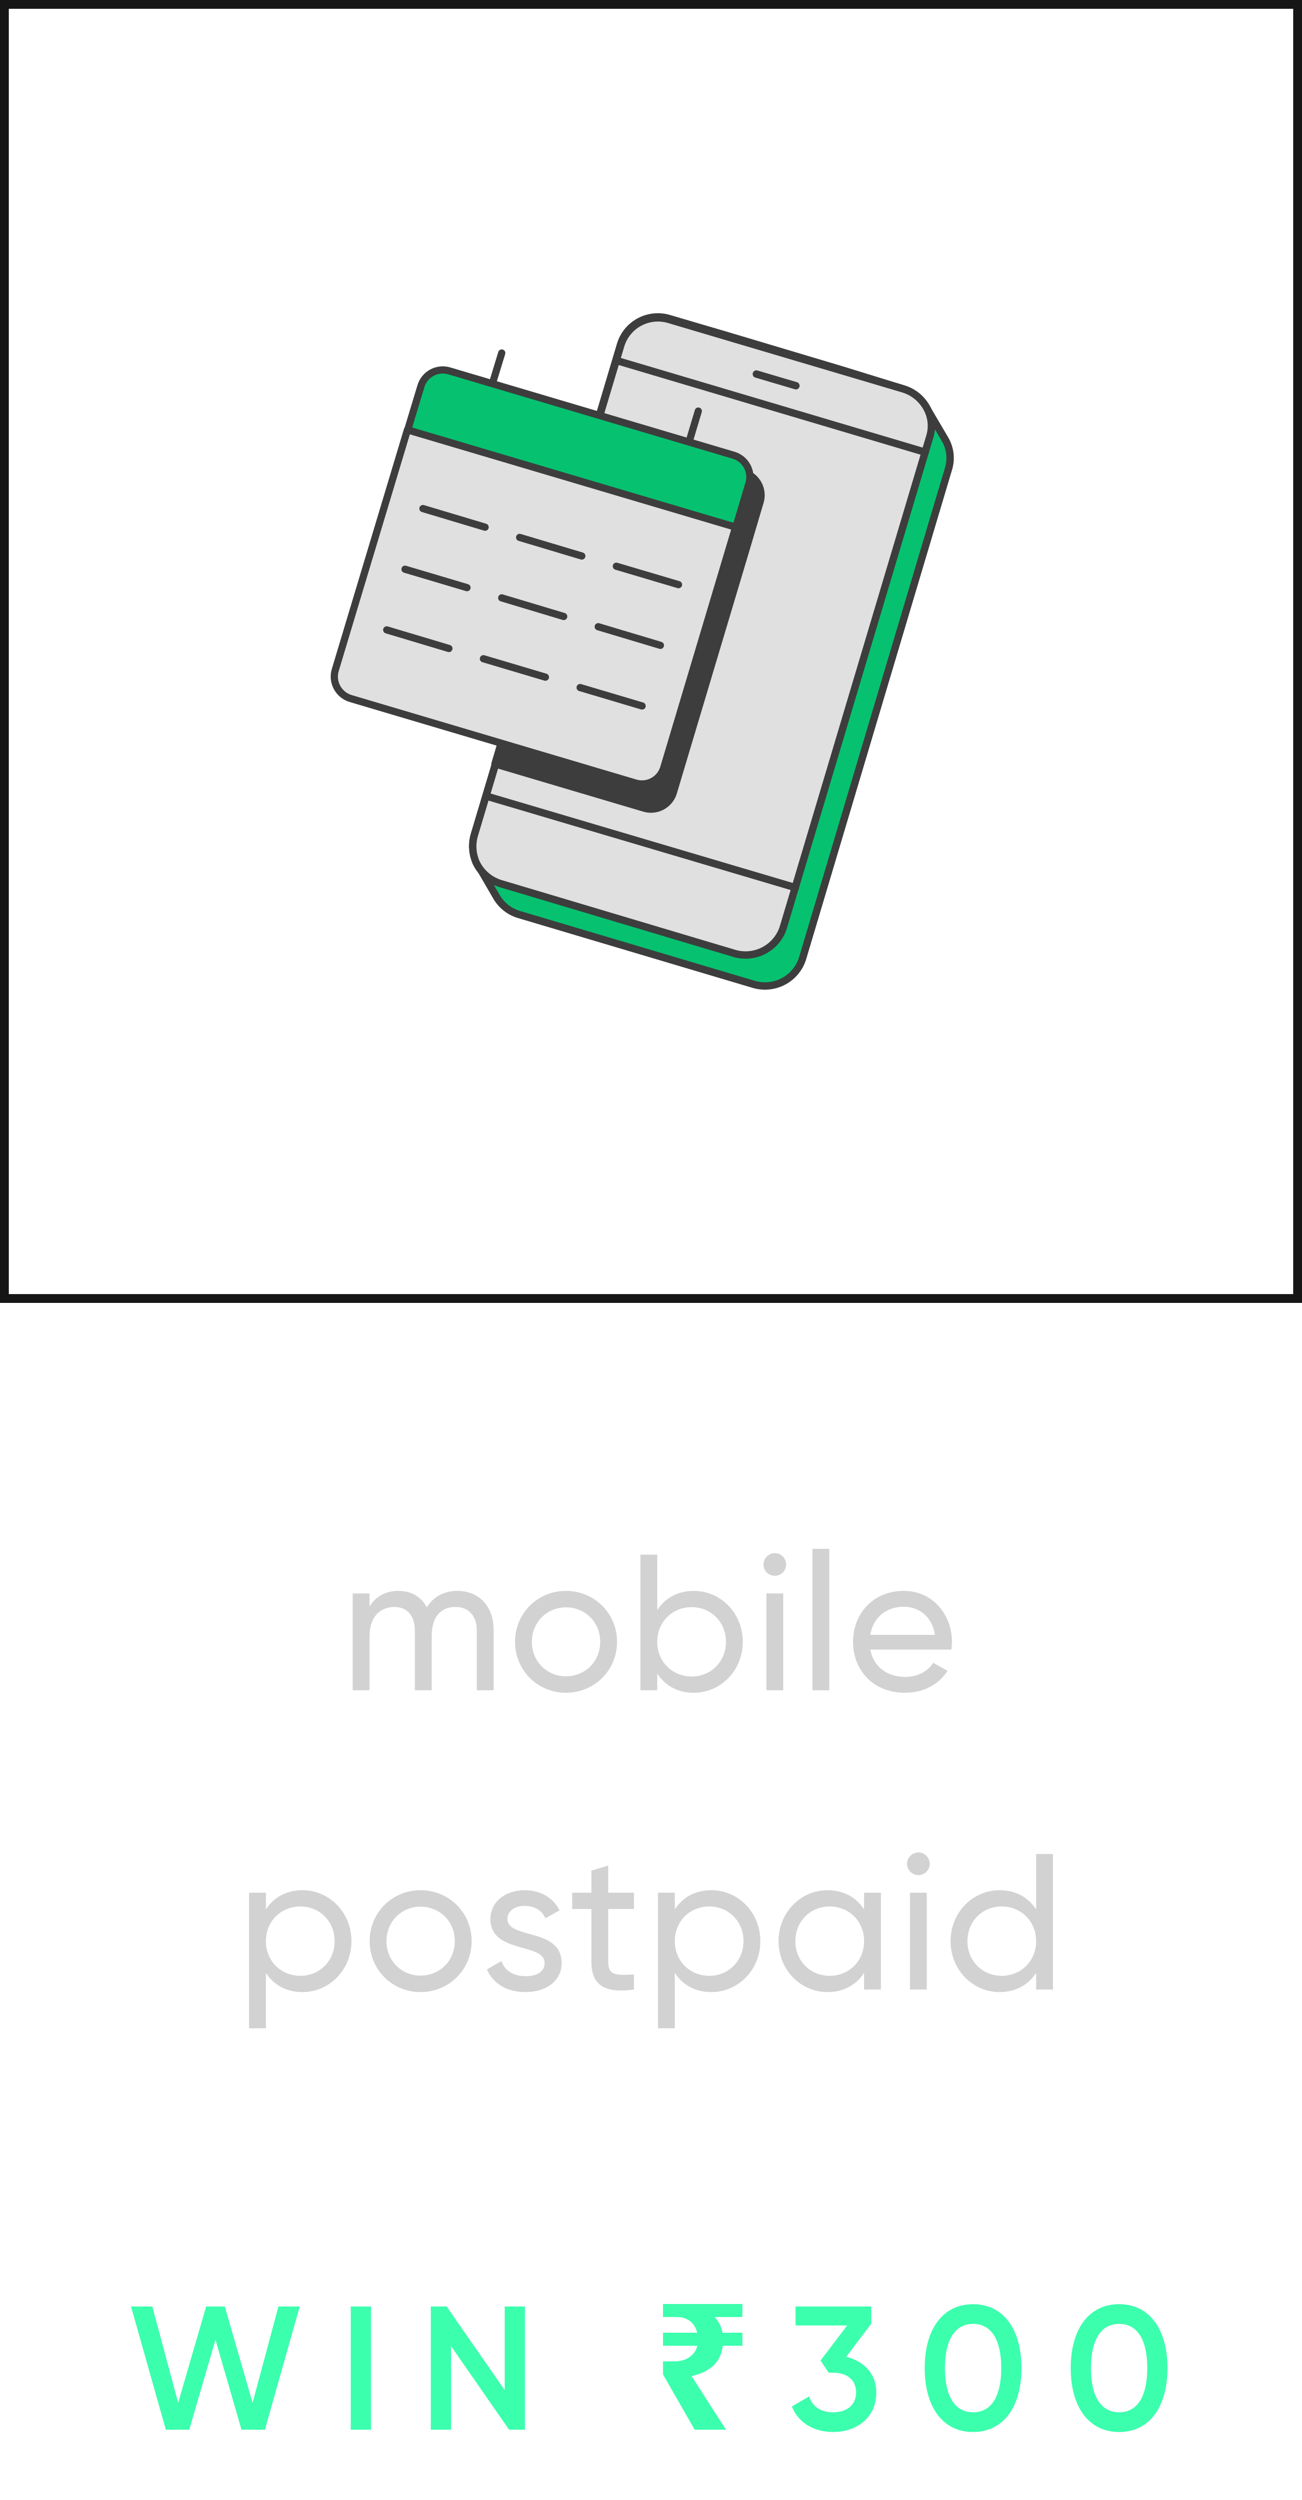 <svg width="74" height="142" viewBox="0 0 74 142" fill="none" xmlns="http://www.w3.org/2000/svg">
<path d="M53.726 24.974L52.569 23.009C52.282 22.566 51.846 22.24 51.338 22.089L47.922 21.033L41.45 19.099L38.033 18.095C37.753 18.01 37.459 17.982 37.168 18.011C36.877 18.041 36.594 18.127 36.337 18.265C36.08 18.404 35.852 18.592 35.668 18.818C35.484 19.045 35.346 19.305 35.264 19.585L26.967 47.39C26.808 47.91 26.846 48.47 27.073 48.964L28.197 50.898C28.34 51.155 28.532 51.381 28.764 51.562C28.995 51.744 29.261 51.877 29.545 51.955L42.84 55.908C43.407 56.075 44.017 56.013 44.538 55.734C45.059 55.455 45.448 54.981 45.619 54.417L53.916 26.602C53.995 26.332 54.019 26.049 53.986 25.769C53.953 25.49 53.865 25.22 53.726 24.974Z" fill="#06C270" stroke="#3D3D3D" stroke-width="0.42" stroke-linecap="round" stroke-linejoin="round"/>
<path d="M52.569 22.998C52.278 22.561 51.843 22.239 51.339 22.089L38.033 18.147C37.754 18.063 37.461 18.035 37.17 18.064C36.88 18.093 36.598 18.18 36.342 18.319C36.085 18.457 35.859 18.645 35.676 18.871C35.492 19.098 35.356 19.358 35.275 19.637L26.956 47.442C26.807 47.964 26.848 48.522 27.073 49.017C27.211 49.297 27.405 49.546 27.645 49.748C27.884 49.95 28.163 50.1 28.463 50.19L41.747 54.153C42.315 54.317 42.926 54.252 43.446 53.971C43.967 53.69 44.355 53.216 44.527 52.652L52.834 24.837C52.934 24.53 52.962 24.205 52.916 23.887C52.87 23.568 52.751 23.264 52.569 22.998Z" fill="#E0E0E0" stroke="#3D3D3D" stroke-width="0.42" stroke-linecap="round" stroke-linejoin="round"/>
<path d="M52.58 25.683L35.03 20.473" stroke="#3D3D3D" stroke-width="0.42" stroke-linecap="round" stroke-linejoin="round"/>
<path d="M45.237 21.909L42.988 21.244" stroke="#3D3D3D" stroke-width="0.42" stroke-linecap="round" stroke-linejoin="round"/>
<path d="M45.205 50.412L27.635 45.213" stroke="#3D3D3D" stroke-width="0.42" stroke-linecap="round" stroke-linejoin="round"/>
<path d="M43.19 28.525L42.426 31.104L38.266 45.012C38.166 45.346 37.936 45.627 37.628 45.793C37.32 45.96 36.958 45.998 36.622 45.899L28.134 43.384L33.81 24.361L42.298 26.855C42.468 26.905 42.626 26.988 42.764 27.099C42.901 27.21 43.014 27.348 43.097 27.503C43.18 27.659 43.231 27.829 43.247 28.005C43.263 28.18 43.243 28.357 43.19 28.525Z" fill="#3D3D3D" stroke="#3D3D3D" stroke-width="0.42" stroke-linecap="round" stroke-linejoin="round"/>
<path d="M42.563 27.47L41.81 29.995L23.157 24.468L23.921 21.942C23.969 21.779 24.048 21.627 24.155 21.494C24.262 21.361 24.394 21.251 24.544 21.169C24.694 21.088 24.859 21.037 25.029 21.019C25.198 21.001 25.37 21.017 25.534 21.065L41.683 25.853C41.848 25.9 42.002 25.98 42.136 26.087C42.27 26.194 42.382 26.327 42.463 26.477C42.545 26.628 42.596 26.793 42.614 26.963C42.631 27.134 42.614 27.306 42.563 27.47Z" fill="#06C270" stroke="#3D3D3D" stroke-width="0.41" stroke-linecap="round" stroke-linejoin="round"/>
<path d="M41.81 29.941L37.725 43.606C37.676 43.768 37.596 43.92 37.489 44.051C37.382 44.183 37.249 44.292 37.099 44.372C36.95 44.453 36.785 44.503 36.616 44.52C36.447 44.538 36.276 44.521 36.112 44.472L19.932 39.675C19.602 39.577 19.325 39.353 19.16 39.052C18.995 38.751 18.956 38.398 19.051 38.068L23.157 24.414L41.81 29.941Z" fill="#E0E0E0" stroke="#3D3D3D" stroke-width="0.41" stroke-linecap="round" stroke-linejoin="round"/>
<path d="M39.688 23.348L39.179 25.049" stroke="#3D3D3D" stroke-width="0.41" stroke-linecap="round" stroke-linejoin="round"/>
<path d="M28.516 20.051L27.996 21.752" stroke="#3D3D3D" stroke-width="0.41" stroke-linecap="round" stroke-linejoin="round"/>
<path d="M27.571 29.942L24.038 28.885" stroke="#3D3D3D" stroke-width="0.41" stroke-linecap="round" stroke-linejoin="round"/>
<path d="M33.067 31.58L29.534 30.523" stroke="#3D3D3D" stroke-width="0.41" stroke-linecap="round" stroke-linejoin="round"/>
<path d="M38.563 33.206L35.03 32.16" stroke="#3D3D3D" stroke-width="0.41" stroke-linecap="round" stroke-linejoin="round"/>
<path d="M26.542 33.376L23.02 32.33" stroke="#3D3D3D" stroke-width="0.41" stroke-linecap="round" stroke-linejoin="round"/>
<path d="M32.038 35.014L28.516 33.957" stroke="#3D3D3D" stroke-width="0.41" stroke-linecap="round" stroke-linejoin="round"/>
<path d="M37.534 36.653L34.001 35.596" stroke="#3D3D3D" stroke-width="0.41" stroke-linecap="round" stroke-linejoin="round"/>
<path d="M25.513 36.832L21.98 35.775" stroke="#3D3D3D" stroke-width="0.41" stroke-linecap="round" stroke-linejoin="round"/>
<path d="M30.998 38.46L27.476 37.414" stroke="#3D3D3D" stroke-width="0.41" stroke-linecap="round" stroke-linejoin="round"/>
<path d="M36.494 40.097L32.972 39.051" stroke="#3D3D3D" stroke-width="0.41" stroke-linecap="round" stroke-linejoin="round"/>
<rect x="0.25" y="0.25" width="73.5" height="73.5" stroke="#161616" stroke-width="0.5"/>
<path d="M25.986 90.357C25.271 90.357 24.644 90.665 24.259 91.292C23.94 90.698 23.39 90.357 22.642 90.357C21.971 90.357 21.399 90.621 21.003 91.237V90.5H20.046V96H21.003V92.942C21.003 91.754 21.674 91.27 22.411 91.27C23.126 91.27 23.577 91.743 23.577 92.612V96H24.534V92.942C24.534 91.754 25.117 91.27 25.887 91.27C26.613 91.27 27.097 91.743 27.097 92.612V96H28.054V92.579C28.054 91.204 27.207 90.357 25.986 90.357ZM32.166 96.143C33.772 96.143 35.07 94.878 35.07 93.25C35.07 91.622 33.772 90.357 32.166 90.357C30.56 90.357 29.273 91.622 29.273 93.25C29.273 94.878 30.56 96.143 32.166 96.143ZM32.166 95.208C31.077 95.208 30.23 94.361 30.23 93.25C30.23 92.139 31.077 91.292 32.166 91.292C33.266 91.292 34.113 92.139 34.113 93.25C34.113 94.361 33.266 95.208 32.166 95.208ZM39.434 90.357C38.499 90.357 37.795 90.775 37.355 91.446V88.3H36.398V96H37.355V95.054C37.795 95.725 38.499 96.143 39.434 96.143C40.963 96.143 42.217 94.878 42.217 93.25C42.217 91.622 40.963 90.357 39.434 90.357ZM39.313 95.219C38.202 95.219 37.355 94.372 37.355 93.25C37.355 92.128 38.202 91.281 39.313 91.281C40.413 91.281 41.26 92.128 41.26 93.25C41.26 94.372 40.413 95.219 39.313 95.219ZM44.043 89.499C44.395 89.499 44.681 89.213 44.681 88.861C44.681 88.509 44.395 88.212 44.043 88.212C43.68 88.212 43.394 88.509 43.394 88.861C43.394 89.213 43.68 89.499 44.043 89.499ZM43.559 96H44.516V90.5H43.559V96ZM46.176 96H47.133V87.97H46.176V96ZM49.464 93.69H54.073C54.095 93.547 54.106 93.404 54.106 93.261C54.106 91.721 53.028 90.357 51.367 90.357C49.651 90.357 48.485 91.622 48.485 93.25C48.485 94.9 49.662 96.143 51.433 96.143C52.533 96.143 53.369 95.648 53.853 94.9L53.039 94.438C52.764 94.889 52.214 95.241 51.455 95.241C50.432 95.241 49.651 94.68 49.464 93.69ZM51.367 91.259C52.192 91.259 52.973 91.765 53.138 92.854H49.464C49.618 91.897 50.333 91.259 51.367 91.259ZM17.192 107.357C16.257 107.357 15.553 107.775 15.113 108.446V107.5H14.156V115.2H15.113V112.054C15.553 112.725 16.257 113.143 17.192 113.143C18.721 113.143 19.975 111.878 19.975 110.25C19.975 108.622 18.721 107.357 17.192 107.357ZM17.071 112.219C15.96 112.219 15.113 111.372 15.113 110.25C15.113 109.128 15.96 108.281 17.071 108.281C18.171 108.281 19.018 109.128 19.018 110.25C19.018 111.372 18.171 112.219 17.071 112.219ZM23.902 113.143C25.508 113.143 26.806 111.878 26.806 110.25C26.806 108.622 25.508 107.357 23.902 107.357C22.296 107.357 21.009 108.622 21.009 110.25C21.009 111.878 22.296 113.143 23.902 113.143ZM23.902 112.208C22.813 112.208 21.966 111.361 21.966 110.25C21.966 109.139 22.813 108.292 23.902 108.292C25.002 108.292 25.849 109.139 25.849 110.25C25.849 111.361 25.002 112.208 23.902 112.208ZM28.841 108.985C28.841 108.49 29.325 108.248 29.82 108.248C30.304 108.248 30.788 108.457 30.997 108.952L31.8 108.501C31.448 107.786 30.722 107.357 29.82 107.357C28.709 107.357 27.873 108.028 27.873 108.996C27.873 110.987 30.953 110.316 30.953 111.493C30.953 112.032 30.447 112.241 29.864 112.241C29.182 112.241 28.676 111.911 28.5 111.383L27.675 111.856C27.994 112.615 28.764 113.143 29.864 113.143C31.041 113.143 31.921 112.516 31.921 111.493C31.921 109.469 28.841 110.162 28.841 108.985ZM36.031 108.424V107.5H34.568V105.96L33.611 106.246V107.5H32.522V108.424H33.611V111.405C33.611 112.78 34.381 113.22 36.031 113V112.142C35.052 112.186 34.568 112.241 34.568 111.405V108.424H36.031ZM40.432 107.357C39.497 107.357 38.793 107.775 38.353 108.446V107.5H37.396V115.2H38.353V112.054C38.793 112.725 39.497 113.143 40.432 113.143C41.961 113.143 43.215 111.878 43.215 110.25C43.215 108.622 41.961 107.357 40.432 107.357ZM40.311 112.219C39.2 112.219 38.353 111.372 38.353 110.25C38.353 109.128 39.2 108.281 40.311 108.281C41.411 108.281 42.258 109.128 42.258 110.25C42.258 111.372 41.411 112.219 40.311 112.219ZM49.111 107.5V108.446C48.671 107.775 47.967 107.357 47.032 107.357C45.503 107.357 44.249 108.622 44.249 110.25C44.249 111.878 45.503 113.143 47.032 113.143C47.967 113.143 48.671 112.725 49.111 112.054V113H50.068V107.5H49.111ZM47.153 112.219C46.053 112.219 45.206 111.372 45.206 110.25C45.206 109.128 46.053 108.281 47.153 108.281C48.264 108.281 49.111 109.128 49.111 110.25C49.111 111.372 48.264 112.219 47.153 112.219ZM52.202 106.499C52.554 106.499 52.84 106.213 52.84 105.861C52.84 105.509 52.554 105.212 52.202 105.212C51.839 105.212 51.553 105.509 51.553 105.861C51.553 106.213 51.839 106.499 52.202 106.499ZM51.718 113H52.675V107.5H51.718V113ZM58.889 105.3V108.446C58.449 107.775 57.745 107.357 56.81 107.357C55.281 107.357 54.027 108.622 54.027 110.25C54.027 111.878 55.281 113.143 56.81 113.143C57.745 113.143 58.449 112.725 58.889 112.054V113H59.846V105.3H58.889ZM56.931 112.219C55.831 112.219 54.984 111.372 54.984 110.25C54.984 109.128 55.831 108.281 56.931 108.281C58.042 108.281 58.889 109.128 58.889 110.25C58.889 111.372 58.042 112.219 56.931 112.219Z" fill="#D2D2D2"/>
<path d="M9.426 138H10.756L12.246 132.89L13.726 138H15.056L17.036 131H15.826L14.356 136.47L12.776 131H11.716L10.126 136.47L8.656 131H7.446L9.426 138ZM19.936 131V138H21.086V131H19.936ZM28.685 131V135.75L25.385 131H24.485V138H25.635V133.25L28.935 138H29.835V131H28.685ZM39.483 138L37.683 134.86V134.12H38.283C38.523 134.12 38.733 134.087 38.913 134.02C39.1 133.947 39.253 133.843 39.373 133.71C39.5 133.577 39.587 133.417 39.633 133.23H37.683V132.49H39.623C39.583 132.317 39.513 132.163 39.413 132.03C39.32 131.897 39.193 131.793 39.033 131.72C38.88 131.64 38.693 131.6 38.473 131.6H37.683V130.86H42.193V131.6H40.623C40.736 131.727 40.83 131.863 40.903 132.01C40.983 132.157 41.036 132.317 41.063 132.49H42.193V133.23H41.083C41.017 133.723 40.827 134.11 40.513 134.39C40.2 134.663 39.797 134.85 39.303 134.95L41.263 138H39.483ZM48.096 133.86L49.516 131.98V131H45.216V132.08H48.146L46.636 134.07L47.096 134.76H47.356C48.146 134.76 48.656 135.18 48.656 135.88C48.656 136.58 48.146 137.01 47.356 137.01C46.656 137.01 46.186 136.7 45.986 136.11L45.006 136.68C45.396 137.66 46.326 138.13 47.356 138.13C48.646 138.13 49.806 137.35 49.806 135.88C49.806 134.79 49.056 134.09 48.096 133.86ZM55.306 138.13C57.066 138.13 58.056 136.66 58.056 134.5C58.056 132.34 57.066 130.87 55.306 130.87C53.546 130.87 52.556 132.34 52.556 134.5C52.556 136.66 53.546 138.13 55.306 138.13ZM55.306 137.01C54.276 137.01 53.706 136.11 53.706 134.5C53.706 132.89 54.276 131.99 55.306 131.99C56.346 131.99 56.906 132.89 56.906 134.5C56.906 136.11 56.346 137.01 55.306 137.01ZM63.605 138.13C65.365 138.13 66.355 136.66 66.355 134.5C66.355 132.34 65.365 130.87 63.605 130.87C61.845 130.87 60.855 132.34 60.855 134.5C60.855 136.66 61.845 138.13 63.605 138.13ZM63.605 137.01C62.575 137.01 62.005 136.11 62.005 134.5C62.005 132.89 62.575 131.99 63.605 131.99C64.645 131.99 65.205 132.89 65.205 134.5C65.205 136.11 64.645 137.01 63.605 137.01Z" fill="#3BFFAD"/>
</svg>

